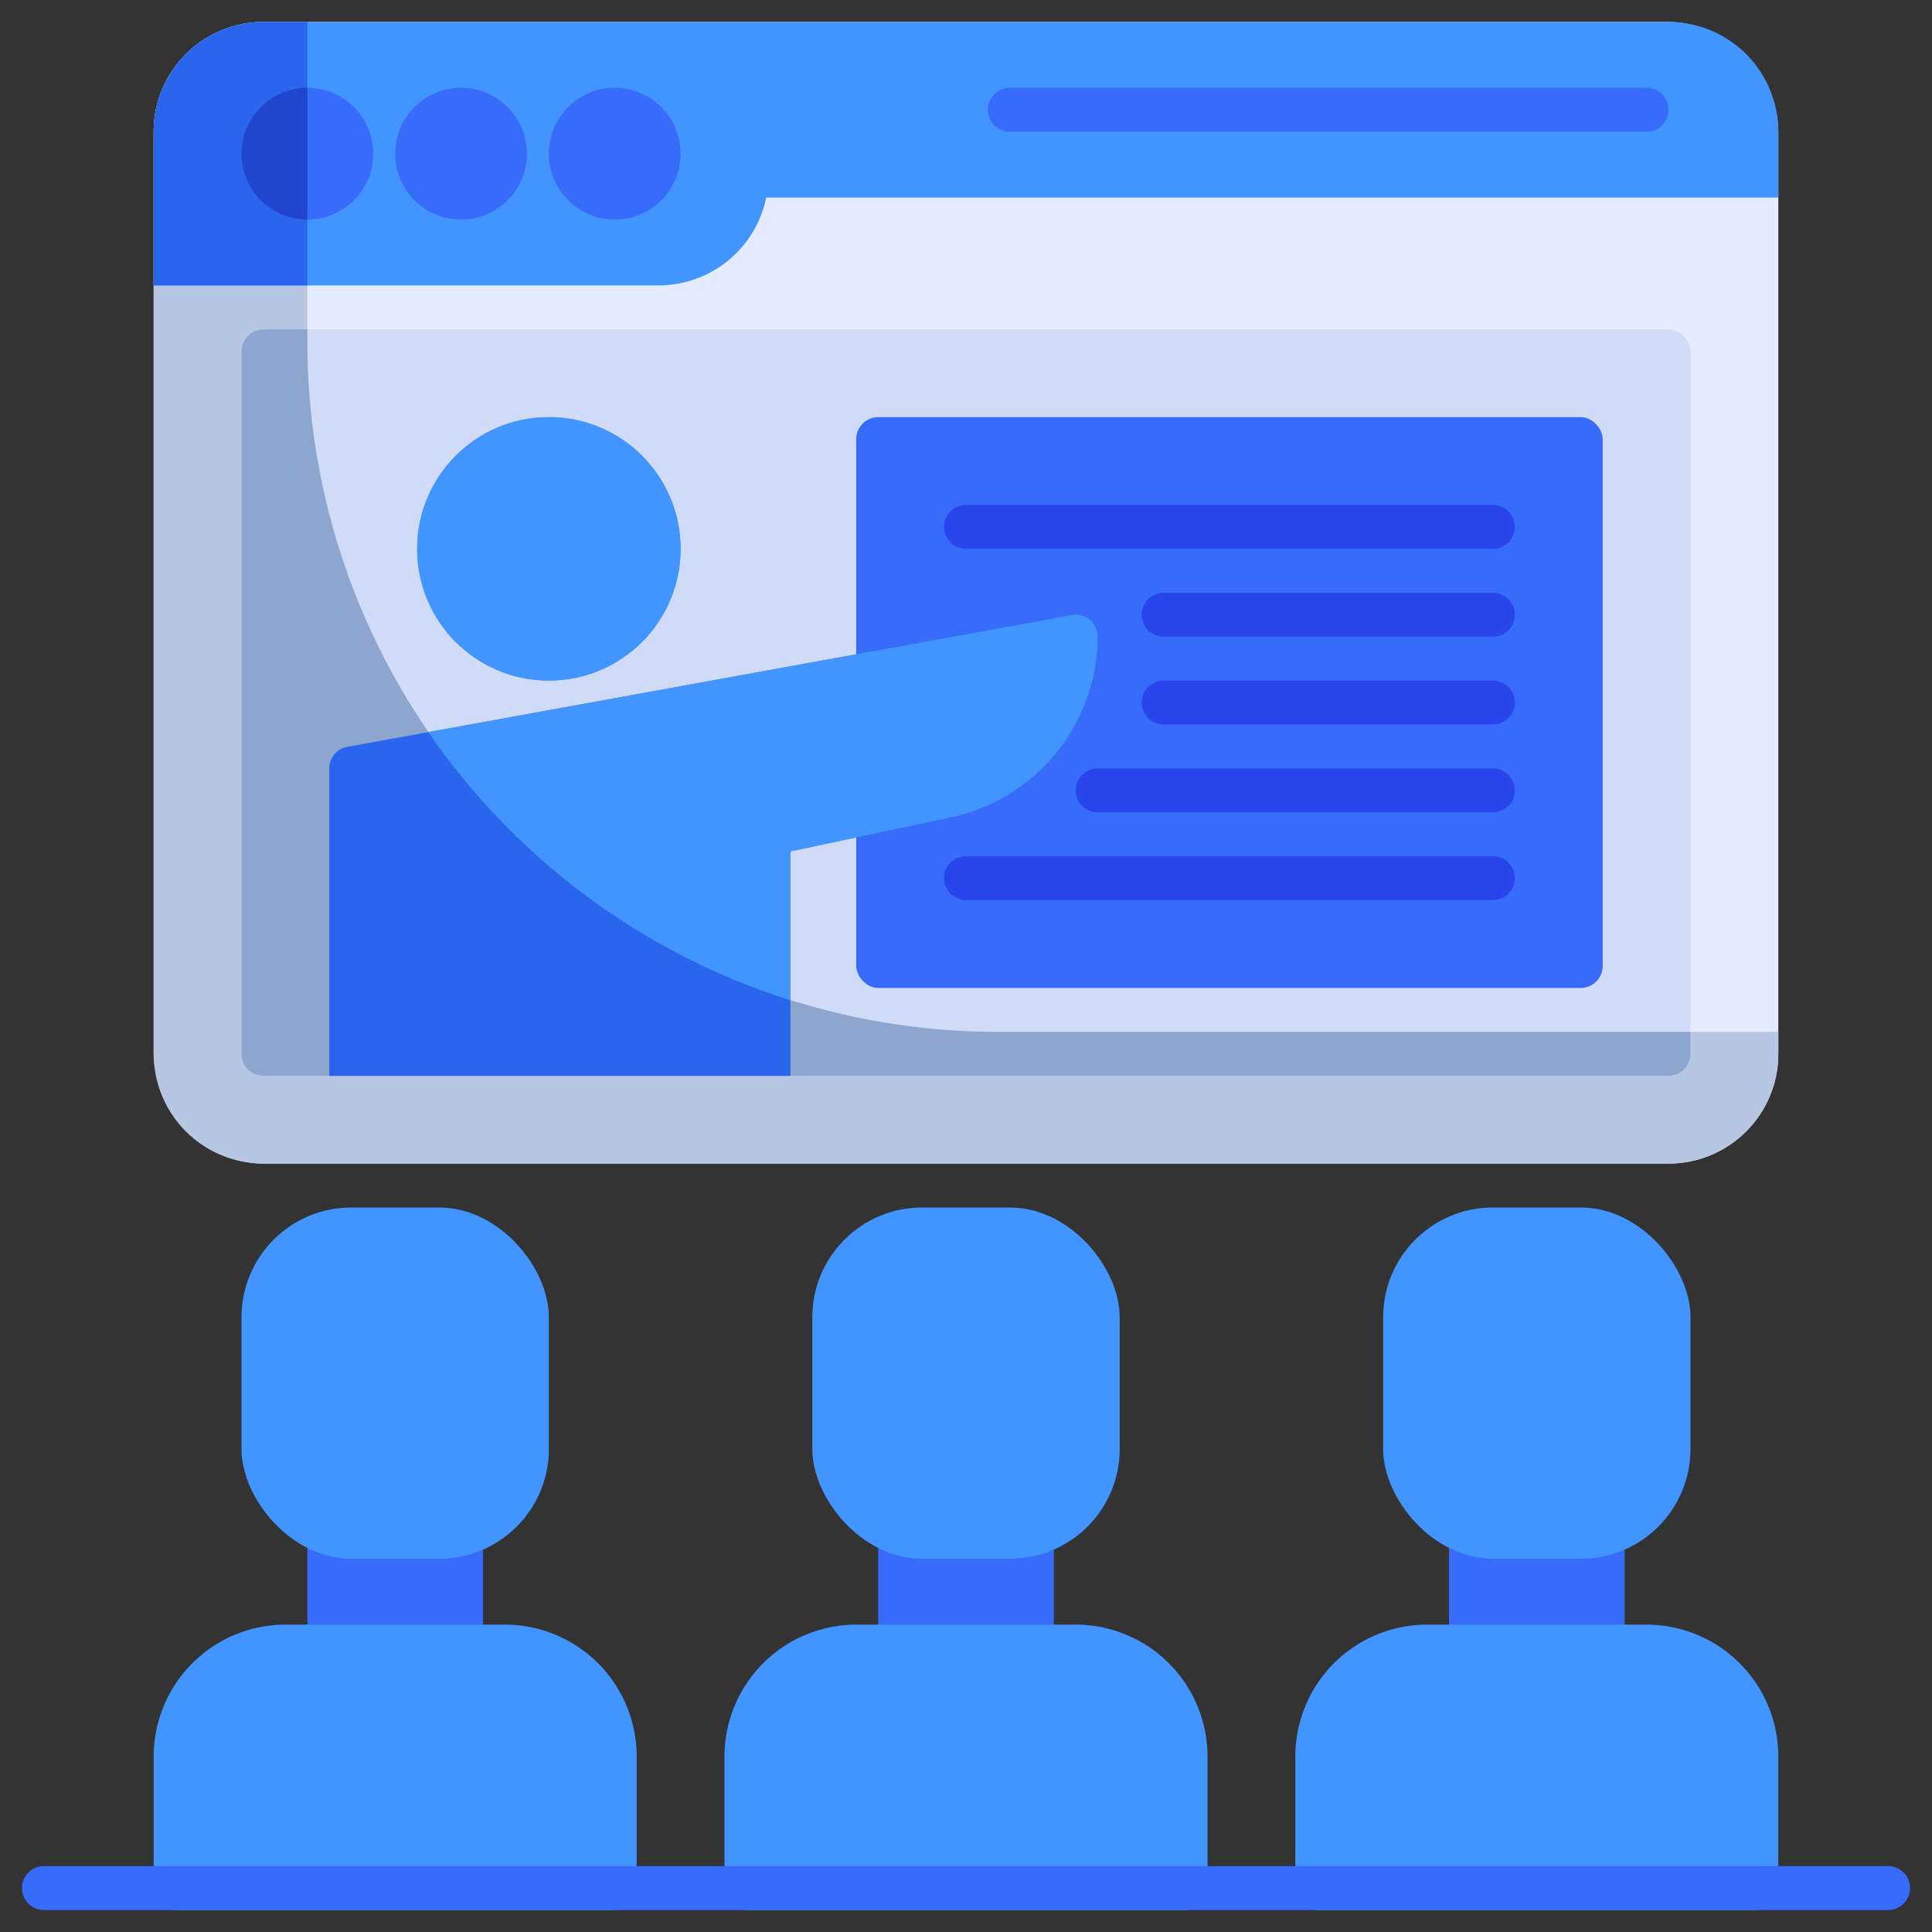 <svg xmlns="http://www.w3.org/2000/svg" viewBox="0 0 88 88"><rect x="0" y="0" width="88" height="88" fill="#333333" stroke="none"/><title>Artboard-10</title><g id="Video_Class" data-name="Video Class"><rect x="7" y="1" width="74" height="52" rx="5" ry="5" style="fill:#e6ecff"/><path d="M81,47v1a5.002,5.002,0,0,1-5,5H12a5.002,5.002,0,0,1-5-5V6a5.002,5.002,0,0,1,5-5h2V15.56A31.445,31.445,0,0,0,45.44,47Z" style="fill:#b7c6e2"/><rect x="11" y="15" width="66" height="34" rx="1" ry="1" style="fill:#d0dbf7"/><path d="M49.641,28.232a.995.995,0,0,0-.819-.216l-33,6A1,1,0,0,0,15,35V49H36V38.78l7.339-1.557A8.447,8.447,0,0,0,50,29,1,1,0,0,0,49.641,28.232Z" style="fill:#4294ff"/><path d="M36,45.56V49H15V35a.998.998,0,0,1,.82-.98l3.69-.67A31.569,31.569,0,0,0,36,45.56Z" style="fill:#376cfb"/><path d="M77,47v1a1.003,1.003,0,0,1-1,1H12a1.003,1.003,0,0,1-1-1V16a1.003,1.003,0,0,1,1-1h2v.56A31.445,31.445,0,0,0,45.44,47Z" style="fill:#8ea6ce"/><path d="M73.605,69.073a.999.999,0,0,0-.875-.166A2.663,2.663,0,0,1,72,69H68a2.663,2.663,0,0,1-.73-.093A1,1,0,0,0,66,69.87V75a1,1,0,0,0,1,1h6a1,1,0,0,0,1-1V69.87A1.001,1.001,0,0,0,73.605,69.073Z" style="fill:#376cfb"/><path d="M47.605,69.073a.999.999,0,0,0-.875-.166A2.663,2.663,0,0,1,46,69H42a2.663,2.663,0,0,1-.73-.093A1,1,0,0,0,40,69.87V75a1,1,0,0,0,1,1h6a1,1,0,0,0,1-1V69.87A1.001,1.001,0,0,0,47.605,69.073Z" style="fill:#376cfb"/><path d="M21.605,69.073a1,1,0,0,0-.875-.166A2.663,2.663,0,0,1,20,69H16a2.663,2.663,0,0,1-.73-.093A1,1,0,0,0,14,69.87V75a1,1,0,0,0,1,1h6a1,1,0,0,0,1-1V69.87A1.001,1.001,0,0,0,21.605,69.073Z" style="fill:#376cfb"/><rect x="39" y="19" width="34" height="26" rx="1" ry="1" style="fill:#376cfb"/><path d="M68,33H53a1,1,0,0,1,0-2H68a1,1,0,0,1,0,2Z" style="fill:#2946ed"/><path d="M68,29H53a1,1,0,0,1,0-2H68a1,1,0,0,1,0,2Z" style="fill:#2946ed"/><path d="M68,25H44a1,1,0,0,1,0-2H68a1,1,0,0,1,0,2Z" style="fill:#2946ed"/><path d="M68,41H44a1,1,0,0,1,0-2H68a1,1,0,0,1,0,2Z" style="fill:#2946ed"/><path d="M68,37H50a1,1,0,0,1,0-2H68a1,1,0,0,1,0,2Z" style="fill:#2946ed"/><path d="M76,1H12A5,5,0,0,0,7,6v7H30a5.008,5.008,0,0,0,4.899-4H81V6A5,5,0,0,0,76,1Z" style="fill:#4294ff"/><circle cx="21" cy="7" r="3" style="fill:#376cfb"/><circle cx="28" cy="7" r="3" style="fill:#376cfb"/><path d="M75,6H46a1,1,0,0,1,0-2H75a1,1,0,0,1,0,2Z" style="fill:#376cfb"/><path d="M75,74H65a6.007,6.007,0,0,0-6,6v6a1,1,0,0,0,1,1H80a1,1,0,0,0,1-1V80A6.007,6.007,0,0,0,75,74Z" style="fill:#4294ff"/><path d="M49,74H39a6.007,6.007,0,0,0-6,6v6a1,1,0,0,0,1,1H54a1,1,0,0,0,1-1V80A6.007,6.007,0,0,0,49,74Z" style="fill:#4294ff"/><path d="M23,74H13a6.007,6.007,0,0,0-6,6v6a1,1,0,0,0,1,1H28a1,1,0,0,0,1-1V80A6.007,6.007,0,0,0,23,74Z" style="fill:#4294ff"/><path d="M86,87H2a1,1,0,0,1,0-2H86a1,1,0,0,1,0,2Z" style="fill:#376cfb"/><circle cx="25" cy="25" r="6" style="fill:#4294ff"/><rect x="63" y="55" width="14" height="16" rx="5" ry="5" style="fill:#4294ff"/><rect x="37" y="55" width="14" height="16" rx="5" ry="5" style="fill:#4294ff"/><rect x="11" y="55" width="14" height="16" rx="5" ry="5" style="fill:#4294ff"/><circle cx="25" cy="25" r="6" style="fill:#4294ff"/><path d="M14,1V13H7V6a5.002,5.002,0,0,1,5-5Z" style="fill:#2965ed"/><circle cx="14" cy="7" r="3" style="fill:#376cfb"/><path d="M14,4v6a3,3,0,0,1,0-6Z" style="fill:#2045ce"/><path d="M49.641,28.232a.995.995,0,0,0-.819-.216l-33,6A1,1,0,0,0,15,35V49H36V38.78l7.339-1.557A8.447,8.447,0,0,0,50,29,1,1,0,0,0,49.641,28.232Z" style="fill:#4294ff"/><path d="M36,45.56V49H15V35a.998.998,0,0,1,.82-.98l3.69-.67A31.569,31.569,0,0,0,36,45.56Z" style="fill:#2965ed"/></g></svg>